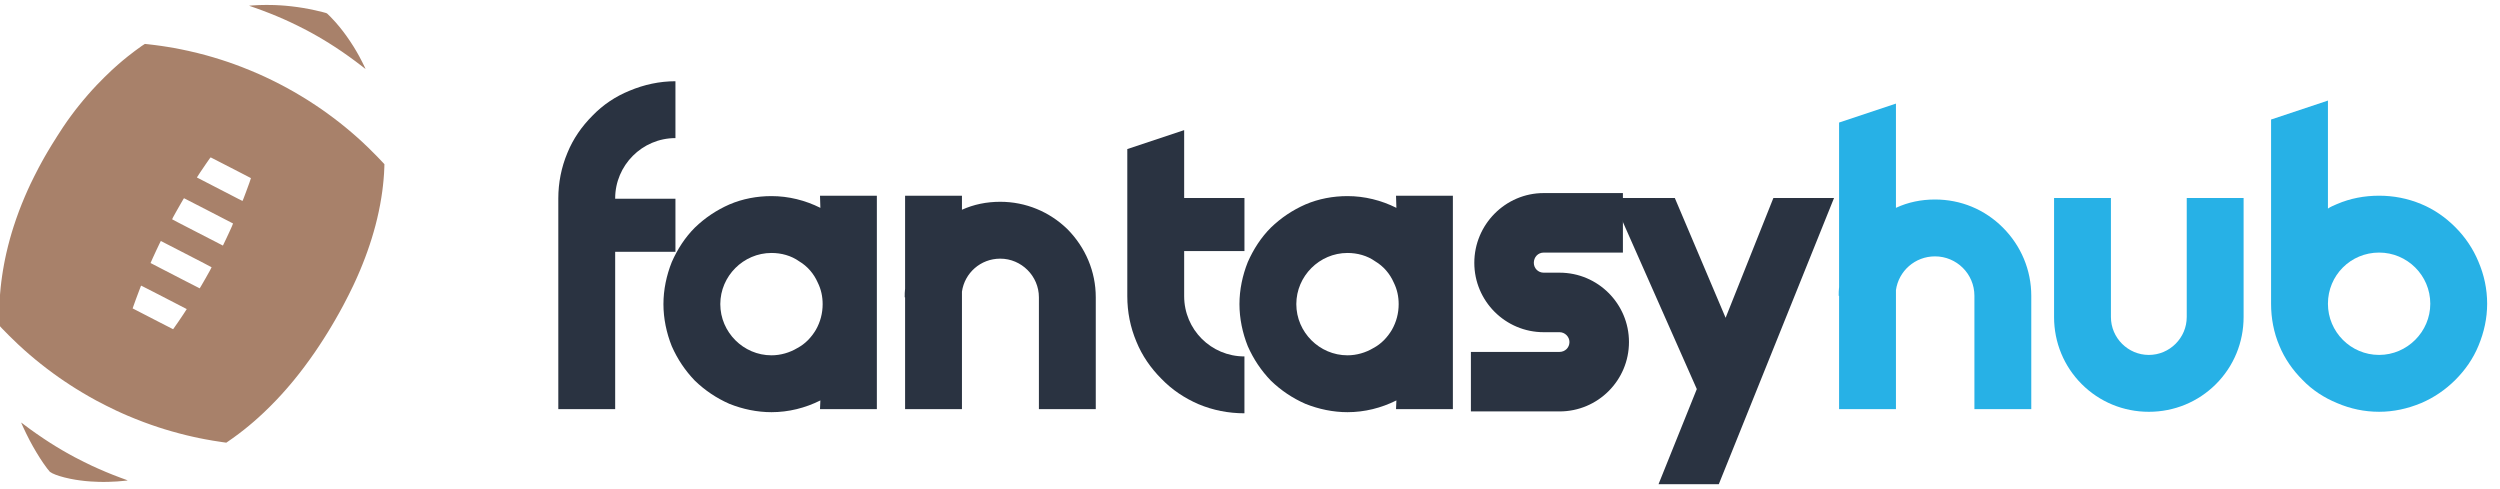 <?xml version="1.0" encoding="UTF-8" standalone="no"?>
<svg
   xmlns:dc="http://purl.org/dc/elements/1.1/"
   xmlns:cc="http://creativecommons.org/ns#"
   xmlns:rdf="http://www.w3.org/1999/02/22-rdf-syntax-ns#"
   xmlns:svg="http://www.w3.org/2000/svg"
   xmlns="http://www.w3.org/2000/svg"
   id="svg14"
   xml:space="preserve"
   viewBox="146 312 736 144"
   y="0px"
   x="0px"
   version="1.1"><defs
     id="defs18" /><g
     transform="translate(-9.643,11.232)"
     id="logo-group"><path
       stroke-miterlimit="2"
       d="m 336.75,359.28 v -0.112 c 0,-9.709 7.924,-17.744 17.744,-17.744 v -16.74 c -4.687,0 -9.263,1.004 -13.504,2.79 -4.129,1.674 -7.812,4.129 -10.937,7.366 -3.125,3.125 -5.692,6.808 -7.366,10.937 -1.786,4.241 -2.678,8.816 -2.678,13.392 v 62.05 h 16.74 v -46.314 h 17.744 v -15.624 z"
       style="font-variant-ligatures:normal;fill:#2a3341;stroke-width:0;stroke-miterlimit:2"
       id="path518826" /><path
       stroke-miterlimit="2"
       d="m 397.05,358.39 0.112,3.571 c -4.464,-2.232 -9.374,-3.46 -14.396,-3.46 -4.241,0 -8.482,0.781 -12.388,2.455 -3.794,1.674 -7.142,3.906 -10.156,6.808 -2.902,2.902 -5.134,6.361 -6.808,10.156 -1.562,3.906 -2.455,8.147 -2.455,12.388 0,4.241 0.893,8.482 2.455,12.388 1.674,3.794 3.906,7.142 6.808,10.156 3.013,2.902 6.361,5.134 10.156,6.808 3.906,1.562 8.147,2.455 12.388,2.455 5.022,0 9.932,-1.228 14.396,-3.46 l -0.112,2.567 h 16.74 v -62.831 z m -6.696,44.863 c -2.232,1.339 -4.91,2.12 -7.589,2.12 -8.258,0 -15.066,-6.808 -15.066,-15.066 0,-8.258 6.808,-15.066 15.066,-15.066 2.902,0 5.803,0.781 8.147,2.455 2.455,1.451 4.352,3.683 5.468,6.25 1.004,2.009 1.451,4.129 1.451,6.361 0,2.678 -0.67,5.245 -2.009,7.589 -1.339,2.232 -3.125,4.129 -5.468,5.357 z"
       style="font-variant-ligatures:normal;fill:#2a3341;stroke-width:0;stroke-miterlimit:2"
       id="path518828" /><path
       stroke-miterlimit="2"
       d="m 469.98,368.32 c -5.357,-5.245 -12.388,-8.147 -19.865,-8.147 -4.018,0 -7.812,0.781 -11.272,2.344 v -4.129 h -16.74 v 27.342 c -0.112,0.893 -0.112,1.674 -0.112,2.567 h 0.112 v 32.922 h 16.74 v -34.596 c 0.781,-5.468 5.468,-9.709 11.272,-9.709 6.25,0 11.383,5.134 11.383,11.383 v 32.922 h 16.74 v -32.922 c 0,-7.589 -3.013,-14.62 -8.258,-19.976 z"
       style="font-variant-ligatures:normal;fill:#2a3341;stroke-width:0;stroke-miterlimit:2"
       id="path518830" /><path
       stroke-miterlimit="2"
       d="m 522.01,374.68 v -15.624 h -17.75 v -19.98 l -16.74,5.58 v 43.301 c 0,4.687 0.893,9.151 2.678,13.392 1.674,4.129 4.241,7.812 7.366,10.937 3.125,3.236 6.808,5.692 10.937,7.477 4.241,1.786 8.816,2.678 13.504,2.678 v -16.74 c -9.821,0 -17.744,-7.924 -17.744,-17.744 v -13.28 z"
       style="font-variant-ligatures:normal;fill:#2a3341;stroke-width:0;stroke-miterlimit:2"
       id="path518832" /><path
       stroke-miterlimit="2"
       d="m 566.63,358.39 0.112,3.571 c -4.464,-2.232 -9.374,-3.46 -14.396,-3.46 -4.241,0 -8.482,0.781 -12.388,2.455 -3.794,1.674 -7.142,3.906 -10.156,6.808 -2.902,2.902 -5.134,6.361 -6.808,10.156 -1.562,3.906 -2.455,8.147 -2.455,12.388 0,4.241 0.893,8.482 2.455,12.388 1.674,3.794 3.906,7.142 6.808,10.156 3.013,2.902 6.361,5.134 10.156,6.808 3.906,1.562 8.147,2.455 12.388,2.455 5.022,0 9.932,-1.228 14.396,-3.46 l -0.112,2.567 h 16.74 v -62.831 z m -6.696,44.863 c -2.232,1.339 -4.91,2.12 -7.589,2.12 -8.258,0 -15.066,-6.808 -15.066,-15.066 0,-8.258 6.808,-15.066 15.066,-15.066 2.902,0 5.803,0.781 8.147,2.455 2.455,1.451 4.352,3.683 5.468,6.25 1.004,2.009 1.451,4.129 1.451,6.361 0,2.678 -0.67,5.245 -2.009,7.589 -1.339,2.232 -3.125,4.129 -5.468,5.357 z"
       style="font-variant-ligatures:normal;fill:#2a3341;stroke-width:0;stroke-miterlimit:2"
       id="path518834" /><path
       stroke-miterlimit="2"
       d="m 614.79,421.89 c 11.272,0 20.423,-9.151 20.423,-20.423 0,-11.272 -9.151,-20.423 -20.423,-20.423 h -4.687 c -1.674,0 -2.902,-1.339 -2.902,-2.902 0,-1.674 1.228,-3.013 2.902,-3.013 h 23.324 v -17.521 h -23.324 c -11.272,0 -20.423,9.263 -20.423,20.534 0,11.272 9.151,20.423 20.423,20.423 h 4.687 c 1.562,0 2.902,1.339 2.902,2.902 0,1.674 -1.339,2.902 -2.902,2.902 h -26.114 v 17.521 z"
       style="font-variant-ligatures:normal;fill:#2a3341;stroke-width:0;stroke-miterlimit:2"
       id="path518836" /><path
       stroke-miterlimit="2"
       d="m 643.91,443.32 h 17.744 l 33.926,-84.258 h -17.856 l -14.062,35.266 -14.954,-35.266 h -18.414 l 24.887,56.246 z"
       style="font-variant-ligatures:normal;fill:#2a3341;stroke-width:0;stroke-miterlimit:2"
       id="path518838" /><path
       stroke-miterlimit="2"
       d="m 745.28,367.76 c -5.357,-5.357 -12.388,-8.258 -19.976,-8.258 -4.018,0 -7.924,0.781 -11.495,2.455 v -30.69 l -16.74,5.58 v 48.434 c -0.112,0.893 -0.112,1.674 -0.112,2.567 h 0.112 v 33.368 h 16.74 v -35.042 c 0.781,-5.58 5.58,-9.932 11.495,-9.932 6.361,0 11.606,5.134 11.606,11.606 v 33.368 h 16.74 v -33.368 c 0,-7.589 -3.013,-14.731 -8.37,-20.088 z"
       style="font-variant-ligatures:normal;fill:#27b1e6;stroke-width:0;stroke-miterlimit:2"
       id="path518840" /><path
       stroke-miterlimit="2"
       d="m 788.26,422 c 7.477,0 14.508,-2.902 19.753,-8.147 5.245,-5.245 8.147,-12.276 8.147,-19.753 v -35.042 h -16.74 v 35.042 c 0,6.138 -5.022,11.16 -11.16,11.16 -6.138,0 -11.16,-5.022 -11.16,-11.16 v -35.042 h -16.74 v 35.042 c 0,7.477 2.902,14.508 8.147,19.753 5.245,5.245 12.276,8.147 19.753,8.147 z"
       style="font-variant-ligatures:normal;fill:#27b1e6;stroke-width:0;stroke-miterlimit:2"
       id="path518842" /><path
       stroke-miterlimit="2"
       d="m 887.86,390.19 c 0,-4.352 -0.893,-8.482 -2.567,-12.388 -1.562,-3.794 -3.906,-7.254 -6.808,-10.156 -2.902,-2.902 -6.25,-5.245 -10.044,-6.808 -4.018,-1.674 -8.147,-2.455 -12.388,-2.455 -4.352,0 -8.482,0.781 -12.388,2.455 -1.004,0.446 -1.897,0.781 -2.678,1.339 v -31.806 l -16.74,5.58 v 54.238 c 0,4.241 0.781,8.482 2.455,12.388 1.562,3.794 3.906,7.142 6.808,10.044 2.902,3.013 6.361,5.245 10.156,6.808 3.906,1.674 8.035,2.567 12.388,2.567 4.241,0 8.37,-0.893 12.388,-2.567 3.683,-1.562 7.142,-3.906 10.044,-6.808 2.902,-2.902 5.245,-6.25 6.808,-10.044 1.674,-4.018 2.567,-8.147 2.567,-12.388 z m -16.74,0 c 0,8.258 -6.808,15.066 -15.066,15.066 -8.37,0 -15.066,-6.808 -15.066,-15.066 0,-8.37 6.696,-15.066 15.066,-15.066 8.258,0 15.066,6.696 15.066,15.066 z"
       style="font-variant-ligatures:normal;fill:#27b1e6;stroke-width:0;stroke-miterlimit:2"
       id="path518844" /><path
       style="fill:#a8816a;stroke-width:0.765"
       d="m 234.09,302.22 c -0.702,0.003 -1.665,0.021 -2.139,0.039 -0.475,0.018 -1.336,0.065 -1.914,0.104 -0.578,0.04 -1.056,0.077 -1.062,0.083 -0.007,0.006 0.156,0.071 0.362,0.143 0.205,0.073 0.795,0.278 1.309,0.456 0.515,0.178 1.497,0.533 2.183,0.788 0.686,0.255 1.748,0.664 2.361,0.907 0.612,0.243 1.544,0.624 2.07,0.846 0.527,0.222 1.378,0.59 1.893,0.817 0.515,0.228 1.328,0.595 1.808,0.818 0.48,0.222 1.523,0.724 2.318,1.114 0.795,0.39 1.963,0.984 2.595,1.319 0.632,0.335 1.493,0.801 1.914,1.036 0.421,0.234 1.129,0.636 1.574,0.893 0.444,0.256 1.143,0.668 1.552,0.915 0.41,0.246 1.099,0.668 1.531,0.937 0.433,0.269 1.256,0.795 1.829,1.167 0.573,0.373 1.463,0.966 1.978,1.318 0.515,0.352 1.405,0.975 1.978,1.385 0.573,0.409 1.491,1.079 2.041,1.488 0.549,0.41 1.43,1.079 1.957,1.489 0.527,0.409 0.982,0.763 1.011,0.785 0.029,0.022 -0.045,-0.167 -0.164,-0.421 -0.119,-0.254 -0.445,-0.921 -0.726,-1.481 -0.28,-0.561 -0.694,-1.355 -0.918,-1.765 -0.225,-0.41 -0.608,-1.089 -0.853,-1.51 -0.244,-0.42 -0.636,-1.071 -0.87,-1.446 -0.234,-0.375 -0.691,-1.08 -1.016,-1.566 -0.325,-0.486 -0.814,-1.194 -1.087,-1.574 -0.274,-0.38 -0.717,-0.977 -0.985,-1.328 -0.268,-0.351 -0.731,-0.935 -1.028,-1.297 -0.296,-0.363 -0.824,-0.984 -1.173,-1.381 -0.348,-0.398 -1.021,-1.117 -1.495,-1.6 -0.473,-0.482 -0.933,-0.926 -1.021,-0.986 -0.114,-0.078 -0.494,-0.193 -1.351,-0.408 -0.655,-0.165 -1.621,-0.396 -2.148,-0.512 -0.526,-0.117 -1.359,-0.288 -1.85,-0.382 -0.49,-0.095 -1.239,-0.23 -1.66,-0.3 -0.421,-0.071 -1.17,-0.186 -1.66,-0.255 -0.49,-0.07 -1.323,-0.175 -1.851,-0.235 -0.52,-0.059 -1.3,-0.137 -1.721,-0.171 -0.421,-0.035 -1.071,-0.084 -1.446,-0.108 -0.375,-0.024 -1.17,-0.063 -1.767,-0.086 -0.597,-0.023 -1.66,-0.039 -2.356,-0.036 z m -35.797,11.477 c -0.037,-4.3e-4 -0.467,0.279 -0.957,0.622 -0.489,0.342 -1.407,1.009 -2.038,1.483 -0.632,0.473 -1.55,1.182 -2.042,1.575 -0.491,0.393 -1.18,0.956 -1.531,1.25 -0.351,0.293 -1.012,0.862 -1.467,1.262 -0.456,0.401 -1.203,1.071 -1.659,1.49 -0.456,0.419 -1.449,1.373 -2.206,2.122 -0.758,0.749 -1.773,1.782 -2.258,2.297 -0.485,0.515 -1.091,1.165 -1.346,1.446 -0.256,0.281 -0.8,0.893 -1.21,1.361 -0.409,0.468 -1.071,1.243 -1.47,1.723 -0.399,0.479 -0.993,1.207 -1.32,1.616 -0.327,0.409 -0.787,0.993 -1.022,1.297 -0.235,0.304 -0.704,0.926 -1.043,1.382 -0.339,0.456 -0.9,1.231 -1.248,1.723 -0.347,0.491 -0.932,1.343 -1.298,1.893 -0.367,0.55 -1.123,1.717 -1.681,2.595 -0.558,0.877 -1.284,2.035 -1.615,2.573 -0.33,0.538 -0.86,1.419 -1.177,1.957 -0.317,0.538 -0.729,1.246 -0.916,1.574 -0.187,0.328 -0.542,0.962 -0.79,1.409 -0.248,0.447 -0.693,1.27 -0.989,1.828 -0.296,0.558 -0.874,1.685 -1.284,2.504 -0.41,0.819 -0.908,1.834 -1.106,2.255 -0.199,0.421 -0.543,1.167 -0.765,1.657 -0.222,0.491 -0.63,1.419 -0.906,2.063 -0.276,0.644 -0.692,1.649 -0.926,2.234 -0.234,0.585 -0.597,1.523 -0.808,2.084 -0.211,0.561 -0.575,1.566 -0.807,2.233 -0.233,0.667 -0.578,1.7 -0.768,2.297 -0.19,0.596 -0.439,1.4 -0.555,1.786 -0.116,0.386 -0.339,1.161 -0.496,1.723 -0.157,0.561 -0.415,1.538 -0.575,2.169 -0.16,0.632 -0.387,1.579 -0.505,2.105 -0.118,0.527 -0.281,1.283 -0.363,1.68 -0.082,0.398 -0.215,1.077 -0.297,1.51 -0.082,0.433 -0.216,1.189 -0.298,1.68 -0.082,0.491 -0.207,1.285 -0.277,1.765 -0.07,0.479 -0.176,1.255 -0.235,1.723 -0.059,0.468 -0.145,1.214 -0.192,1.659 -0.047,0.444 -0.123,1.277 -0.17,1.85 -0.046,0.573 -0.105,1.367 -0.129,1.765 -0.024,0.398 -0.064,1.173 -0.088,1.723 -0.024,0.55 -0.043,2.062 -0.042,3.36 0.001,1.299 0.019,2.433 0.04,2.521 0.03,0.126 0.191,0.322 0.754,0.914 0.394,0.414 1.348,1.385 2.121,2.157 0.773,0.772 1.922,1.885 2.553,2.473 0.632,0.588 1.512,1.392 1.956,1.787 0.444,0.395 1.143,1.006 1.552,1.358 0.41,0.352 1.079,0.917 1.489,1.257 0.41,0.339 1.165,0.952 1.68,1.361 0.515,0.409 1.338,1.051 1.829,1.426 0.491,0.375 1.286,0.969 1.765,1.32 0.48,0.351 1.227,0.887 1.661,1.192 0.434,0.305 1.2,0.832 1.701,1.172 0.501,0.339 1.305,0.871 1.784,1.182 0.48,0.31 1.245,0.797 1.701,1.082 0.456,0.285 1.279,0.786 1.829,1.115 0.55,0.328 1.487,0.875 2.084,1.215 0.597,0.339 1.554,0.872 2.127,1.183 0.573,0.31 1.884,0.989 2.914,1.507 1.029,0.518 2.359,1.168 2.956,1.444 0.597,0.277 1.429,0.655 1.85,0.842 0.421,0.186 1.101,0.482 1.51,0.658 0.41,0.175 1.376,0.573 2.148,0.884 0.772,0.31 1.892,0.747 2.488,0.97 0.597,0.222 1.601,0.586 2.233,0.808 0.632,0.222 1.566,0.54 2.076,0.706 0.51,0.167 1.333,0.429 1.829,0.582 0.496,0.153 1.428,0.429 2.071,0.613 0.644,0.185 1.686,0.472 2.318,0.639 0.632,0.167 1.541,0.399 2.02,0.515 0.48,0.117 1.332,0.316 1.894,0.442 0.562,0.127 1.356,0.299 1.765,0.384 0.408,0.084 1.233,0.247 1.831,0.361 0.599,0.115 1.661,0.304 2.361,0.421 0.699,0.117 1.875,0.299 2.612,0.405 l 1.34,0.193 0.574,-0.391 c 0.316,-0.215 0.937,-0.649 1.379,-0.963 0.443,-0.315 1.199,-0.87 1.68,-1.233 0.481,-0.363 1.201,-0.918 1.598,-1.234 0.398,-0.316 1.058,-0.852 1.467,-1.192 0.41,-0.339 1.012,-0.848 1.34,-1.13 0.328,-0.282 0.971,-0.852 1.43,-1.265 0.459,-0.414 1.206,-1.103 1.658,-1.532 0.453,-0.429 1.293,-1.248 1.866,-1.822 0.573,-0.573 1.393,-1.413 1.821,-1.865 0.428,-0.452 1.069,-1.142 1.425,-1.532 0.356,-0.391 0.973,-1.083 1.372,-1.538 0.399,-0.455 0.982,-1.133 1.297,-1.506 0.315,-0.373 0.885,-1.062 1.266,-1.531 0.382,-0.469 0.965,-1.197 1.296,-1.618 0.331,-0.421 1.005,-1.302 1.497,-1.957 0.492,-0.655 1.25,-1.689 1.685,-2.297 0.435,-0.608 1.055,-1.489 1.377,-1.957 0.322,-0.468 0.916,-1.348 1.318,-1.957 0.402,-0.608 1,-1.527 1.329,-2.042 0.328,-0.515 0.845,-1.338 1.148,-1.829 0.303,-0.491 0.82,-1.343 1.148,-1.893 0.328,-0.55 0.856,-1.45 1.172,-1.999 0.316,-0.55 0.81,-1.421 1.097,-1.935 0.287,-0.515 0.826,-1.501 1.197,-2.191 0.371,-0.69 1.084,-2.068 1.584,-3.062 0.5,-0.994 1.119,-2.258 1.376,-2.807 0.257,-0.55 0.602,-1.296 0.766,-1.659 0.164,-0.363 0.441,-0.985 0.615,-1.382 0.175,-0.398 0.462,-1.068 0.639,-1.489 0.177,-0.421 0.497,-1.206 0.712,-1.744 0.216,-0.538 0.555,-1.409 0.753,-1.935 0.199,-0.527 0.51,-1.378 0.692,-1.893 0.182,-0.515 0.468,-1.346 0.636,-1.848 0.167,-0.501 0.438,-1.344 0.602,-1.871 0.164,-0.528 0.43,-1.419 0.591,-1.98 0.161,-0.561 0.399,-1.426 0.53,-1.921 0.131,-0.496 0.35,-1.376 0.488,-1.957 0.138,-0.581 0.347,-1.507 0.464,-2.056 0.117,-0.55 0.3,-1.469 0.407,-2.042 0.107,-0.573 0.27,-1.521 0.363,-2.105 0.093,-0.585 0.217,-1.427 0.276,-1.871 0.059,-0.444 0.145,-1.143 0.191,-1.552 0.046,-0.41 0.123,-1.165 0.171,-1.68 0.047,-0.515 0.115,-1.376 0.151,-1.914 0.036,-0.538 0.076,-1.39 0.09,-1.893 l 0.025,-0.914 -0.393,-0.425 c -0.216,-0.234 -0.977,-1.032 -1.69,-1.774 -0.713,-0.742 -1.902,-1.931 -2.642,-2.641 -0.74,-0.711 -1.614,-1.539 -1.942,-1.841 -0.328,-0.302 -0.941,-0.855 -1.361,-1.23 -0.42,-0.375 -1.156,-1.018 -1.636,-1.428 -0.479,-0.411 -1.302,-1.099 -1.829,-1.531 -0.526,-0.431 -1.273,-1.031 -1.659,-1.335 -0.386,-0.303 -1.238,-0.955 -1.893,-1.45 -0.655,-0.494 -1.593,-1.185 -2.084,-1.536 -0.491,-0.351 -1.142,-0.81 -1.446,-1.021 -0.304,-0.211 -1.07,-0.727 -1.701,-1.149 -0.632,-0.422 -1.627,-1.069 -2.212,-1.438 -0.585,-0.37 -1.58,-0.982 -2.212,-1.361 -0.632,-0.379 -1.569,-0.928 -2.084,-1.222 -0.515,-0.293 -1.357,-0.763 -1.871,-1.043 -0.515,-0.28 -1.385,-0.746 -1.935,-1.034 -0.55,-0.289 -1.612,-0.825 -2.361,-1.192 -0.749,-0.367 -1.744,-0.844 -2.212,-1.06 -0.468,-0.216 -1.281,-0.584 -1.808,-0.818 -0.526,-0.234 -1.589,-0.688 -2.361,-1.009 -0.772,-0.321 -1.978,-0.805 -2.68,-1.074 -0.702,-0.27 -1.678,-0.635 -2.169,-0.812 -0.491,-0.177 -1.282,-0.456 -1.757,-0.62 -0.475,-0.165 -1.403,-0.471 -2.063,-0.681 -0.66,-0.21 -1.716,-0.535 -2.348,-0.723 -0.632,-0.187 -1.608,-0.467 -2.169,-0.621 -0.561,-0.154 -1.665,-0.441 -2.452,-0.637 -0.786,-0.196 -1.992,-0.481 -2.68,-0.633 -0.687,-0.152 -1.689,-0.365 -2.227,-0.472 -0.538,-0.108 -1.447,-0.281 -2.02,-0.385 -0.573,-0.103 -1.453,-0.255 -1.957,-0.336 -0.503,-0.082 -1.307,-0.206 -1.786,-0.276 -0.479,-0.07 -1.331,-0.186 -1.893,-0.257 -0.561,-0.071 -1.451,-0.177 -1.978,-0.235 -0.526,-0.058 -0.987,-0.106 -1.024,-0.106 z m 19.396,33.413 c 0.035,0.013 1.7,0.867 3.7,1.898 2,1.031 4.642,2.392 5.87,3.023 1.228,0.632 2.246,1.16 2.261,1.175 0.016,0.014 -0.188,0.629 -0.452,1.365 -0.264,0.737 -0.71,1.952 -0.991,2.701 -0.282,0.749 -0.624,1.653 -0.761,2.01 -0.137,0.356 -0.263,0.649 -0.281,0.649 -0.018,0 -0.592,-0.289 -1.276,-0.643 -0.684,-0.353 -1.493,-0.772 -1.797,-0.93 -0.304,-0.158 -2.754,-1.422 -5.444,-2.809 -2.69,-1.387 -4.899,-2.528 -4.909,-2.536 -0.01,-0.008 0.418,-0.668 0.95,-1.467 0.533,-0.799 1.288,-1.914 1.68,-2.478 0.391,-0.564 0.863,-1.24 1.048,-1.503 0.237,-0.336 0.356,-0.471 0.401,-0.455 z m -7.829,12.033 c 0.038,0.014 3.285,1.683 7.215,3.708 3.93,2.025 7.16,3.695 7.178,3.711 0.017,0.016 -0.157,0.449 -0.388,0.963 -0.231,0.513 -0.593,1.307 -0.804,1.763 -0.211,0.456 -0.555,1.193 -0.766,1.638 -0.211,0.444 -0.527,1.108 -0.704,1.474 l -0.32,0.666 -3.757,-1.934 c -2.066,-1.064 -4.139,-2.132 -4.607,-2.373 -0.468,-0.242 -1.377,-0.711 -2.02,-1.044 -0.643,-0.333 -1.931,-0.997 -2.86,-1.476 -0.93,-0.479 -1.701,-0.889 -1.714,-0.91 -0.013,-0.022 0.114,-0.293 0.283,-0.602 0.169,-0.31 0.618,-1.12 0.999,-1.8 0.38,-0.681 0.991,-1.752 1.359,-2.382 0.367,-0.63 0.705,-1.209 0.752,-1.286 0.06,-0.098 0.107,-0.133 0.155,-0.115 z m -6.871,12.57 c 0.009,0 2.31,1.184 5.116,2.632 2.805,1.447 6.162,3.179 7.46,3.847 1.298,0.669 2.367,1.235 2.374,1.258 0.008,0.023 -0.21,0.45 -0.483,0.949 -0.273,0.498 -0.848,1.521 -1.277,2.273 -0.429,0.752 -0.993,1.728 -1.253,2.169 -0.261,0.441 -0.48,0.808 -0.487,0.815 -0.007,0.007 -1.838,-0.929 -4.069,-2.079 -2.231,-1.151 -5.481,-2.829 -7.224,-3.728 -1.743,-0.9 -3.174,-1.641 -3.181,-1.648 -0.007,-0.007 0.274,-0.641 0.623,-1.411 0.35,-0.769 0.865,-1.886 1.146,-2.483 0.281,-0.597 0.675,-1.424 0.875,-1.84 0.2,-0.415 0.371,-0.755 0.38,-0.755 z m -5.781,13.143 c 0.022,0 1.669,0.841 3.659,1.868 1.99,1.028 4.994,2.578 6.676,3.444 1.682,0.866 3.066,1.584 3.077,1.595 0.011,0.011 -0.426,0.686 -0.969,1.501 -0.544,0.815 -1.199,1.788 -1.458,2.162 -0.258,0.374 -0.718,1.034 -1.021,1.467 -0.304,0.433 -0.556,0.792 -0.56,0.798 -0.004,0.006 -1.748,-0.886 -3.874,-1.982 -2.127,-1.097 -4.355,-2.245 -4.951,-2.553 -0.596,-0.308 -1.537,-0.792 -2.091,-1.077 l -1.006,-0.518 0.247,-0.705 c 0.136,-0.388 0.442,-1.241 0.681,-1.896 0.239,-0.655 0.655,-1.765 0.923,-2.467 0.268,-0.702 0.519,-1.357 0.557,-1.457 0.038,-0.1 0.088,-0.181 0.111,-0.181 z m -35.281,40.328 c -0.063,-0.045 -0.037,0.045 0.113,0.383 0.107,0.242 0.33,0.738 0.495,1.1 0.165,0.362 0.542,1.157 0.839,1.765 0.296,0.608 0.746,1.498 1,1.978 0.254,0.479 0.68,1.264 0.949,1.744 0.268,0.479 0.741,1.293 1.051,1.808 0.31,0.515 0.779,1.271 1.042,1.68 0.263,0.41 0.701,1.07 0.973,1.467 0.273,0.397 0.776,1.098 1.119,1.556 0.343,0.459 0.716,0.913 0.829,1.011 0.114,0.097 0.436,0.29 0.717,0.428 0.281,0.138 0.74,0.337 1.021,0.443 0.281,0.106 0.795,0.28 1.142,0.388 0.347,0.108 0.999,0.29 1.448,0.405 0.449,0.115 1.2,0.287 1.67,0.381 0.47,0.094 1.149,0.219 1.509,0.278 0.359,0.058 1.008,0.153 1.441,0.211 0.433,0.057 1.083,0.134 1.446,0.171 0.363,0.037 1.051,0.095 1.531,0.13 0.48,0.035 1.536,0.085 2.348,0.111 1.102,0.036 1.873,0.036 3.041,0 0.861,-0.026 1.967,-0.077 2.458,-0.113 0.491,-0.035 1.276,-0.103 1.744,-0.151 0.468,-0.047 0.97,-0.097 1.117,-0.111 0.146,-0.014 0.266,-0.037 0.266,-0.051 0,-0.015 -0.187,-0.091 -0.415,-0.17 -0.228,-0.079 -0.97,-0.35 -1.648,-0.602 -0.678,-0.252 -1.693,-0.639 -2.254,-0.861 -0.561,-0.221 -1.485,-0.597 -2.052,-0.834 -0.567,-0.238 -1.562,-0.668 -2.212,-0.956 -0.649,-0.288 -1.525,-0.684 -1.946,-0.879 -0.421,-0.196 -1.522,-0.732 -2.446,-1.191 -0.924,-0.46 -2.101,-1.061 -2.616,-1.336 -0.515,-0.275 -1.299,-0.702 -1.744,-0.949 -0.444,-0.247 -1.268,-0.717 -1.829,-1.044 -0.561,-0.328 -1.442,-0.854 -1.957,-1.17 -0.515,-0.316 -1.251,-0.775 -1.638,-1.02 -0.386,-0.245 -1.228,-0.795 -1.871,-1.221 -0.643,-0.426 -1.686,-1.138 -2.318,-1.581 -0.632,-0.443 -1.445,-1.023 -1.808,-1.288 -0.362,-0.265 -1.067,-0.791 -1.566,-1.167 -0.498,-0.376 -0.943,-0.711 -0.988,-0.743 z"
       id="icon" /></g></svg>